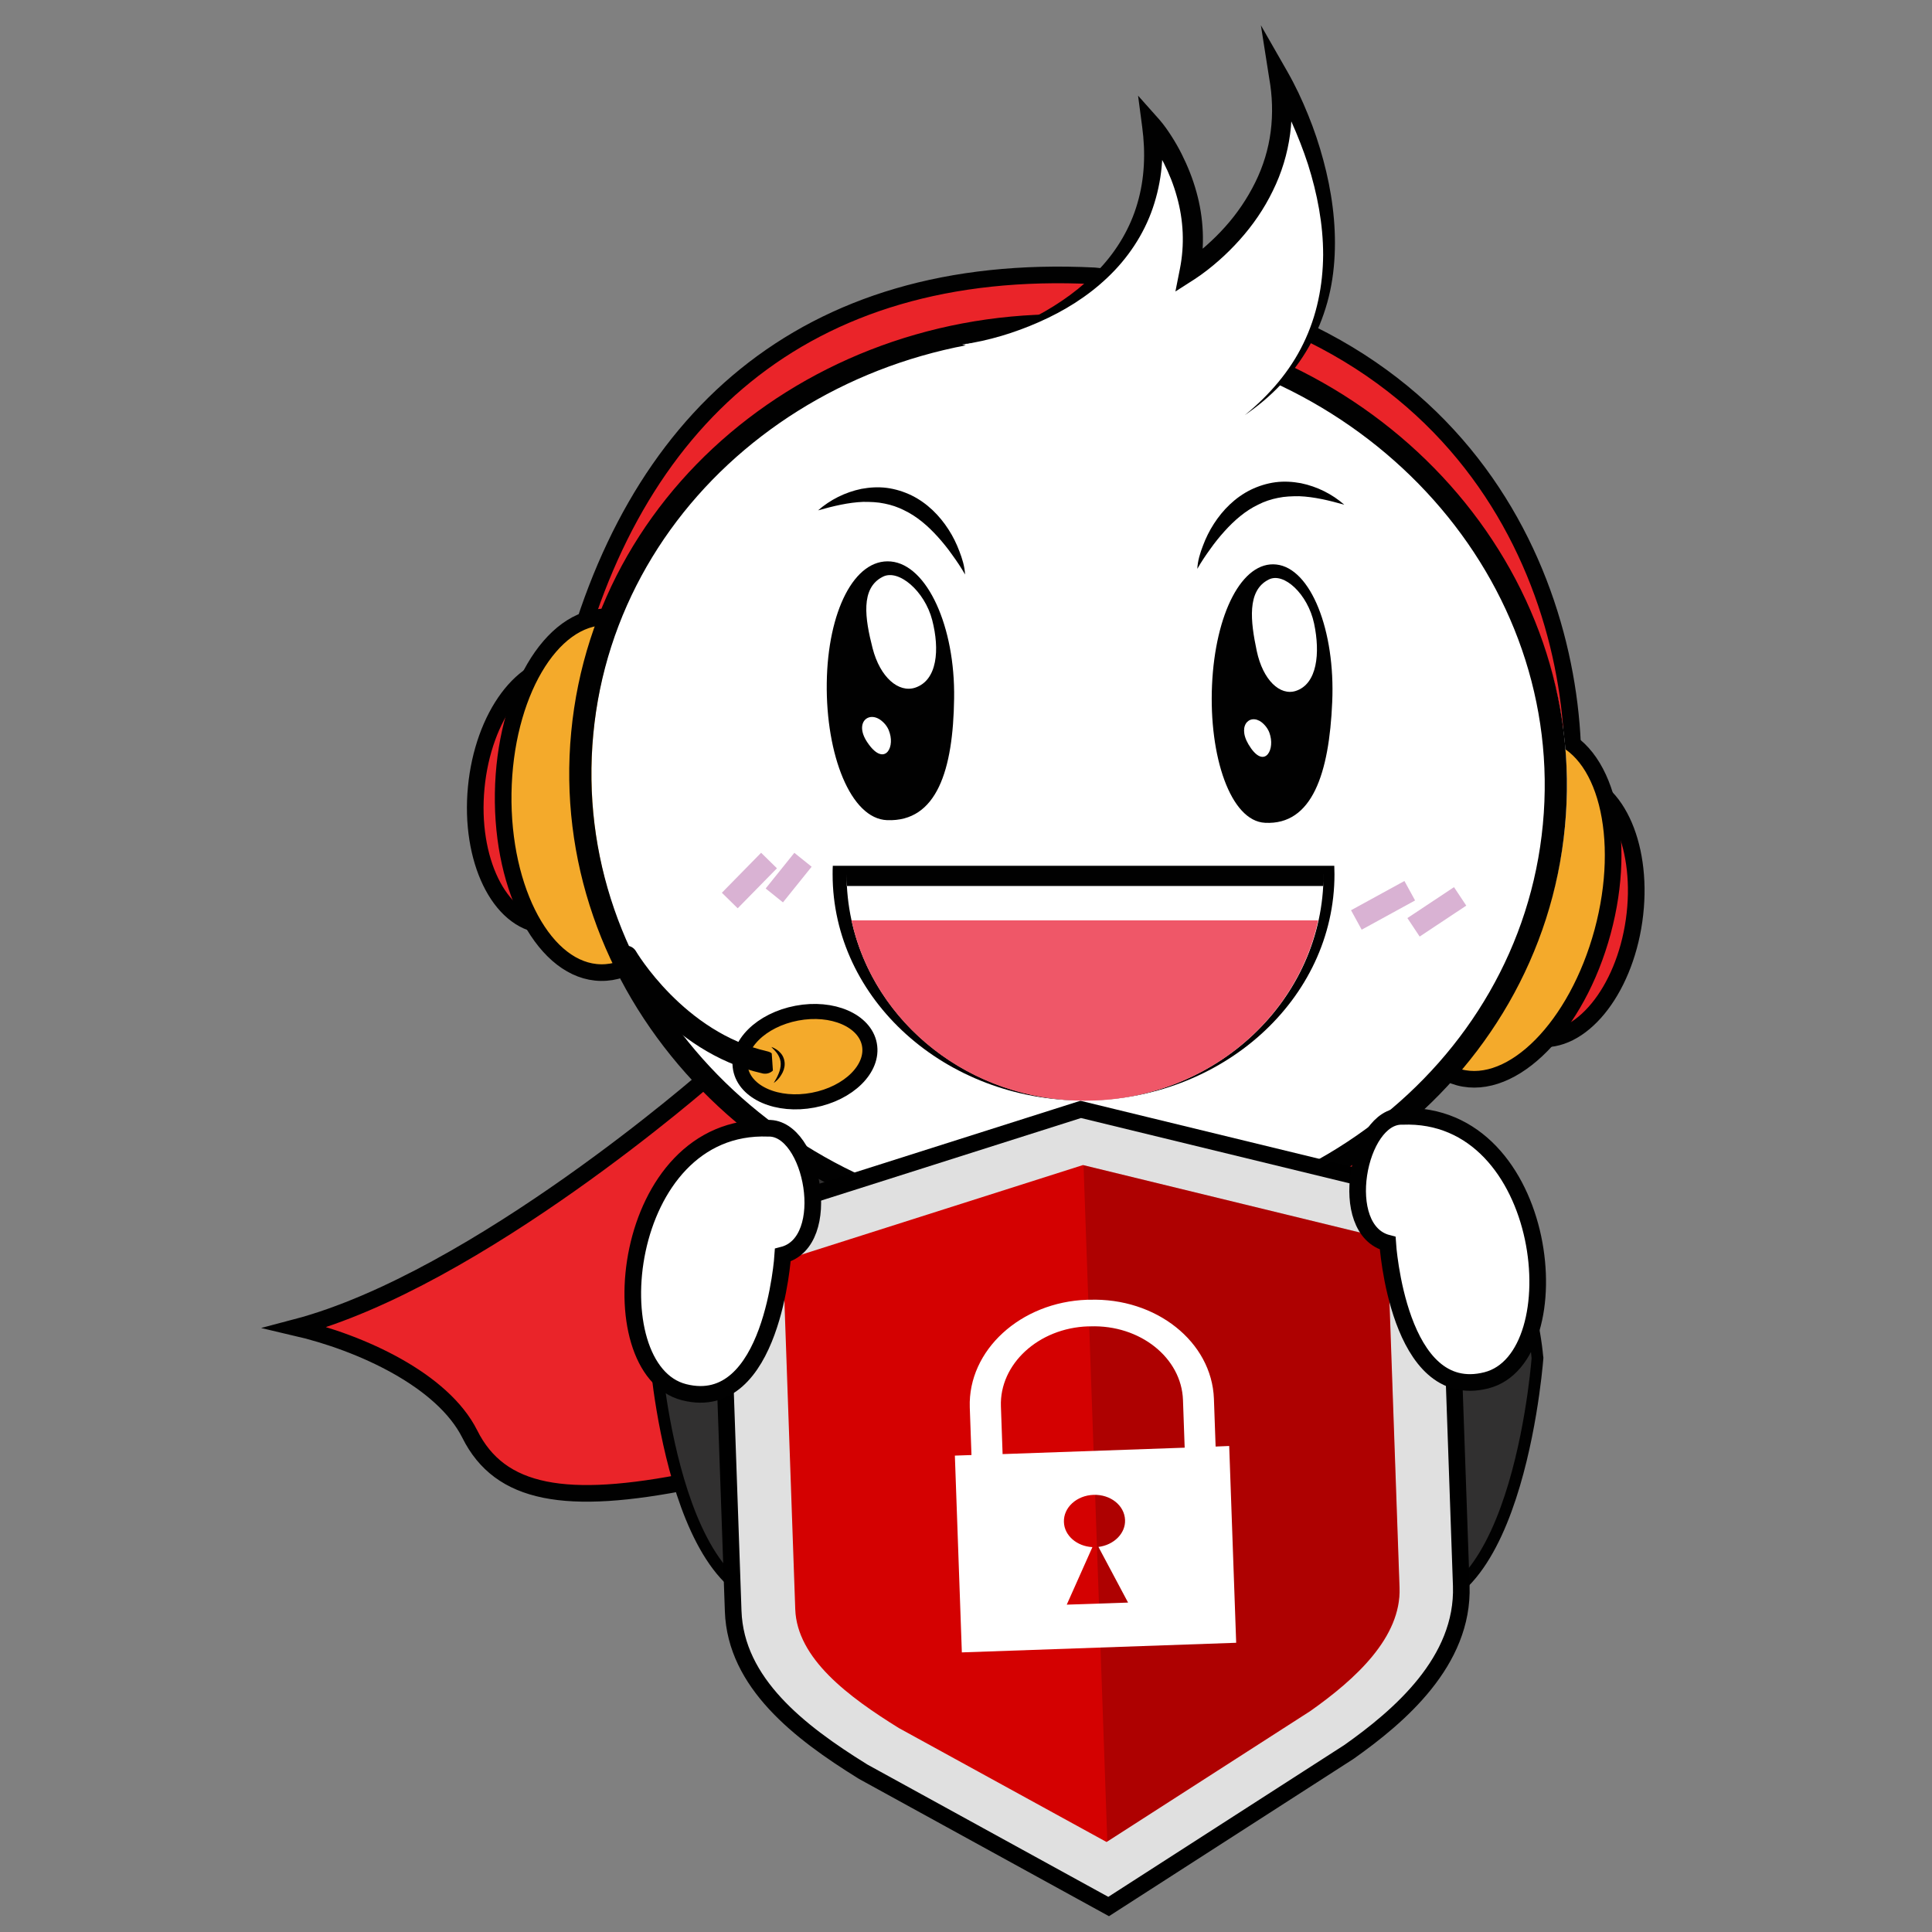 <?xml version="1.0" encoding="utf-8"?>
<!-- Generator: Adobe Illustrator 24.0.1, SVG Export Plug-In . SVG Version: 6.00 Build 0)  -->
<svg version="1.1" id="Layer_1" xmlns="http://www.w3.org/2000/svg" xmlns:xlink="http://www.w3.org/1999/xlink" x="0px" y="0px"
	 viewBox="0 0 1024 1024" style="enable-background:new 0 0 1024 1024;" xml:space="preserve">
<rect x="0" y="0" width="1024" height="1024" fill="#808080" stroke="none"/>
<style type="text/css">
	.st0{fill:#EA2429;}
	.st1{fill:none;stroke:#010101;stroke-width:8.817;stroke-miterlimit:10;}
	.st2{fill:#313030;}
	.st3{fill:none;stroke:#010101;stroke-width:6.219;stroke-miterlimit:10;}
	.st4{fill:none;stroke:#010101;stroke-width:5.44;stroke-miterlimit:10;}
	.st5{fill:#FFFFFF;}
	.st6{fill:#F4AA2B;}
	.st7{fill:none;stroke:#010101;stroke-width:11.756;stroke-miterlimit:10;}
	.st8{fill:#010101;}
	.st9{clip-path:url(#SVGID_2_);fill:#FFFFFF;}
	.st10{clip-path:url(#SVGID_4_);fill:#FFFFFF;}
	.st11{fill:none;stroke:#010101;stroke-width:5.878;stroke-miterlimit:10;}
	.st12{fill:none;stroke:#D9B2D3;stroke-width:11.756;stroke-miterlimit:10;}
	.st13{fill:none;stroke:#010101;stroke-width:7.988;stroke-miterlimit:10;}
	.st14{fill:none;stroke:#010101;stroke-width:11.979;stroke-linecap:round;stroke-miterlimit:10;}
	.st15{fill:#E0E0E0;stroke:#000000;stroke-width:8.817;stroke-miterlimit:10;}
	.st16{fill:#D40101;}
	.st17{opacity:0.18;}
	.st18{fill:#EF5768;}
</style>
<g>
	<g>
		<path class="st0" d="M375.4,570.6c0,0-122.3,107.6-218.7,133c34.8,8.1,77.9,27.8,92.3,56.5c16,32.1,51,38.1,117.2,24.8
			c66.2-13.3,73.5-7.7,129.9,38.6c56.3,46.3,98.1,35.3,145.3,20.5c16.4-1.8,39.1,8.8,45.5,21.1c-48.1-79.4-118.4-187.9-121.2-260
			C502.3,584.3,388.8,544,375.4,570.6"/>
		<path class="st1" d="M375.4,570.6c0,0-122.3,107.6-218.7,133c34.8,8.1,77.9,27.8,92.3,56.5c16,32.1,51,38.1,117.2,24.8
			c66.2-13.3,73.5-7.7,129.9,38.6c56.3,46.3,98.1,35.3,145.3,20.5c16.4-1.8,39.1,8.8,45.5,21.1c-48.1-79.4-118.4-187.9-121.2-260
			C502.3,584.3,388.8,544,375.4,570.6z"/>
	</g>
	<g>
		<path class="st2" d="M406.3,606.3c0,0-52.3,38.5-59,111.5c-0.5-7.8,8.6,143,74.4,130.6l40.5-226.3"/>
		<path class="st3" d="M406.3,606.3c0,0-52.3,38.5-59,111.5c-0.5-7.8,8.6,143,74.4,130.6l40.5-226.3"/>
	</g>
	<path class="st2" d="M755.9,608.4c0,0,52.3,38.5,59,111.5c0.5-7.8-8.6,143-74.4,130.6L700,624.2"/>
	<path class="st3" d="M755.9,608.4c0,0,52.3,38.5,59,111.5c0.5-7.8-8.6,143-74.4,130.6L700,624.2"/>
	<path class="st0" d="M573.3,688.8c0,0,166.4-34.9,175.6-41.9c9.2-6.9,34.7-18.8,13.9-46.4c-20.8-27.5-167.1,58.3-167.1,58.3
		L573.3,688.8z"/>
	<path class="st4" d="M573.3,688.8c0,0,166.4-34.9,175.6-41.9c9.2-6.9,34.7-18.8,13.9-46.4c-20.8-27.5-167.1,58.3-167.1,58.3
		L573.3,688.8z"/>
	<path class="st0" d="M521.8,641.1c0,0-35.1,214.7-32.5,227.2c2.6,12.4,59.4,84.5,93.8,87.8c34.4,3.2,72.1-85.6,74.7-100.2
		c2.7-14.6-80.5-220.1-80.5-220.1L521.8,641.1z"/>
	<path class="st4" d="M521.8,641.1c0,0-35.1,214.7-32.5,227.2c2.6,12.4,59.4,84.5,93.8,87.8c34.4,3.2,72.1-85.6,74.7-100.2
		c2.7-14.6-80.5-220.1-80.5-220.1L521.8,641.1z"/>
	<path class="st0" d="M533.8,608.4c0,0-7.7,38.9,16.7,47c24.4,8,57,7.8,57,7.8s35.6-28.8,16.2-50.7L533.8,608.4z"/>
	<path class="st4" d="M533.8,608.4c0,0-7.7,38.9,16.7,47c24.4,8,57,7.8,57,7.8s35.6-28.8,16.2-50.7L533.8,608.4z"/>
	<path class="st5" d="M588.4,822c0.1-16.5-12-31-28.9-33.2c-17.3-2.3-33.3,9.2-36.8,25.9l-0.1,0.6l-8.7,63.8l62.2,8.2
		c0.5,0.1,1,0.2,1.5,0.2c0.4,0,0.9,0.1,1.3,0.1l2.5,0.3l0.1-0.2c16.6,0.2,31.1-12,33.4-28.9C617.2,841.5,605.5,825.4,588.4,822
		 M574.3,865.8c-0.9,0.1-2.5,0.1-2.5,0.1c-0.9,0-2-0.2-3.6-0.4l-29.1-3.8l-1.1-0.1l0,0l-0.3,0l4.3-32.7c-0.1-0.8,0.2-1.6,0.3-2.5
		c0.1-0.8,0.2-1.6,0.4-2.4l0.2-0.5l0.1-0.3c0.1-0.2,0.1-0.3,0.2-0.5c2.3-5.1,7.7-8.3,13.6-7.6c7.1,0.9,12.1,7.5,11.2,14.6
		c0,0.4-1.3,9.6-1.3,9.6l11.3,1.5l0.6,0.2c5.5,2.1,8.3,8,7.6,14.1C585.3,861.3,580.3,865.3,574.3,865.8"/>
	<path class="st5" d="M415.4,873.9c0,0,45.1,19.3,85.9,13.6l-0.3,23.5c0,0-34.6,12.1-93.7-13.6L415.4,873.9z"/>
	<path class="st5" d="M726.7,874.6c0,0-45.6,18.2-86.2,11.5l-0.3,23.5c0,0,34.2,12.9,94-11.4L726.7,874.6z"/>
	<path class="st0" d="M301,361.3c33.5-138.2,124.5-222.8,279-215.1C788.1,166,840.2,325.7,833.1,422.9
		C833.1,422.9,431.2,376.8,301,361.3"/>
	<path class="st1" d="M301,361.3c33.5-138.2,124.5-222.8,279-215.1C788.1,166,840.2,325.7,833.1,422.9
		C833.1,422.9,431.2,376.8,301,361.3z"/>
	<path class="st0" d="M336,425.4c-3.6,38-25.2,67.1-48.3,64.9c-23.1-2.2-38.9-34.8-35.3-72.8c3.6-38,25.2-67.1,48.3-64.9
		C323.8,354.7,339.6,387.3,336,425.4"/>
	<path class="st1" d="M336,425.4c-3.6,38-25.2,67.1-48.3,64.9c-23.1-2.2-38.9-34.8-35.3-72.8c3.6-38,25.2-67.1,48.3-64.9
		C323.8,354.7,339.6,387.3,336,425.4z"/>
	<path class="st0" d="M866.1,487.9c-5.4,37.8-28.4,65.8-51.3,62.5c-23-3.3-37.2-36.6-31.8-74.4c5.4-37.8,28.4-65.8,51.3-62.5
		C857.3,416.8,871.5,450.1,866.1,487.9"/>
	<path class="st1" d="M866.1,487.9c-5.4,37.8-28.4,65.8-51.3,62.5c-23-3.3-37.2-36.6-31.8-74.4c5.4-37.8,28.4-65.8,51.3-62.5
		C857.3,416.8,871.5,450.1,866.1,487.9z"/>
	<path class="st6" d="M373.2,422.1c-0.8,52.1-25.3,93.9-54.7,93.4c-29.4-0.4-52.6-43-51.8-95.1c0.8-52,25.3-93.9,54.7-93.4
		C350.7,327.5,373.9,370,373.2,422.1"/>
	<path class="st1" d="M373.2,422.1c-0.8,52.1-25.3,93.9-54.7,93.4c-29.4-0.4-52.6-43-51.8-95.1c0.8-52,25.3-93.9,54.7-93.4
		C350.7,327.5,373.9,370,373.2,422.1z"/>
	<path class="st6" d="M849.4,493.9c-13.6,50.2-47.6,84.7-76.1,77.1c-28.4-7.7-40.4-54.7-26.8-104.9c13.6-50.3,47.6-84.7,76-77.1
		C851,396.7,863,443.7,849.4,493.9"/>
	<path class="st1" d="M849.4,493.9c-13.6,50.2-47.6,84.7-76.1,77.1c-28.4-7.7-40.4-54.7-26.8-104.9c13.6-50.3,47.6-84.7,76-77.1
		C851,396.7,863,443.7,849.4,493.9z"/>
	<path class="st5" d="M829.5,437.5c-12.5,132.2-138,228.4-280.2,214.9c-142.2-13.5-247.3-131.6-234.8-263.8
		c12.5-132.2,138-228.4,280.2-214.9C736.9,187.2,842,305.3,829.5,437.5"/>
	<path class="st7" d="M823.6,437.5c-12.5,132.2-138,228.4-280.2,214.9C401.2,638.9,296,520.8,308.6,388.6
		c12.5-132.2,138-228.4,280.2-214.9C731,187.2,836.2,305.3,823.6,437.5z"/>
	<path class="st5" d="M510,182.6c0,0,111.6-18.5,100.7-115.8c0,0,28.9,32.8,20.2,76.7c0,0,59.3-36.3,47.1-102.9
		c0,0,70.6,113.5-17.9,179.6"/>
	<path class="st8" d="M510,182.6c6.9-1.6,13.7-3.8,20.2-6.4c6.6-2.5,13-5.4,19.2-8.7c12.4-6.6,23.9-14.8,33.3-24.9
		c9.4-10,16.5-22,20.2-35c3.8-13,4.3-26.7,2.5-40.2l-2.2-16.7l11.3,12.7l0,0c2.6,3,4.5,5.8,6.5,8.9c1.9,3,3.7,6.1,5.3,9.3
		c3.2,6.4,5.9,13.1,7.8,20c3.9,13.8,4.6,28.7,1.7,42.9l-7.9-5.5c3.7-2.4,7.6-5.5,11.2-8.6c3.6-3.2,7-6.5,10.2-10.1
		c6.4-7.1,11.8-15.1,16-23.6c4.2-8.5,7-17.6,8.2-27c1.2-9.3,0.9-18.9-0.8-28.3l0,0l-4.4-28l13.9,24.3c4.4,7.7,7.9,15.2,11.1,23.1
		c3.2,7.8,5.9,15.9,8.1,24.1c4.4,16.3,6.8,33.3,6,50.3c-0.4,8.5-1.6,16.9-3.9,25.1c-2.3,8.2-5.5,16.1-9.7,23.4
		c-8.3,14.7-20.3,27-34,36.3c12.9-10.5,23.9-23.2,31-37.9c7.2-14.7,10.4-30.9,10.5-47.1c0-16.2-3.1-32.3-8-47.8
		c-2.5-7.7-5.5-15.3-8.8-22.7c-3.3-7.3-7.1-14.7-11.2-21.3l9.6-3.7l0,0c1.9,10.3,2.3,21,0.9,31.5c-1.4,10.5-4.5,20.7-9.2,30.2
		c-4.6,9.5-10.6,18.2-17.6,26c-3.5,3.9-7.2,7.6-11.1,11c-4,3.5-7.9,6.6-12.6,9.7l-10.3,6.6l2.4-12.1c2.5-12.6,1.9-25.7-1.6-38.1
		c-1.7-6.2-4.1-12.3-7-18c-1.5-2.9-3.1-5.7-4.8-8.4c-1.7-2.7-3.7-5.5-5.5-7.6l9.1-4c0.7,7.4,0.8,14.8,0.1,22.2
		c-0.7,7.4-2.3,14.8-4.7,21.8c-4.8,14.1-13.4,26.8-24,36.8c-10.6,10.1-23.1,17.8-36.3,23.6C537.8,176.4,524,180.6,510,182.6"/>
	<g>
		<defs>
			<path id="SVGID_1_" d="M458,331c-15.2,1-25.5,33.4-22.9,72.3c2.6,38.9,17.1,69.7,32.3,68.7c15.2-1,25.5-33.4,22.9-72.3
				c-2.4-36.3-15.1-65.4-29.2-68.4C460.1,331,459.1,331,458,331"/>
		</defs>
		<clipPath id="SVGID_2_">
			<use xlink:href="#SVGID_1_"  style="overflow:visible;"/>
		</clipPath>
		<path class="st9" d="M506.9,352.1c1.6,24.2-18.6,45.3-45.2,47.1c-26.6,1.8-49.5-16.4-51.1-40.6c-1.6-24.2,18.6-45.3,45.2-47.1
			C482.4,309.6,505.2,327.8,506.9,352.1"/>
		<path class="st9" d="M483.4,419.3c0.1,5.9-4,10.8-9.1,10.9c-5.2,0.1-9.5-4.6-9.6-10.5c-0.1-5.9,4-10.8,9.1-10.9
			C479,408.7,483.3,413.4,483.4,419.3"/>
	</g>
	<g>
		<defs>
			<path id="SVGID_3_" d="M683.5,315.5c-15.3,0.2-27.2,32-26.7,71c0.5,39,13.3,70.5,28.6,70.3c15.3-0.2,27.2-32,26.7-71
				c-0.5-37.2-12.1-67.5-26.4-70.1C684.9,315.5,684.2,315.5,683.5,315.5"/>
		</defs>
		<clipPath id="SVGID_4_">
			<use xlink:href="#SVGID_3_"  style="overflow:visible;"/>
		</clipPath>
		<path class="st10" d="M731.1,339.1c0.3,24.3-21,44.2-47.7,44.6c-26.6,0.4-48.5-19-48.8-43.3c-0.3-24.3,21-44.2,47.7-44.6
			C708.9,295.4,730.8,314.8,731.1,339.1"/>
		<path class="st10" d="M685.9,402.8c0.1,5.9-4.1,10.7-9.2,10.8c-5.2,0.1-9.4-4.7-9.5-10.6c-0.1-5.9,4.1-10.7,9.2-10.8
			C681.5,392.2,685.8,396.9,685.9,402.8"/>
	</g>
	<path class="st11" d="M547.9,499.7c0,0,16.5,33.5,38.9,13.3c17.6,8.9,28.6,5.6,34-15.7"/>
	<line class="st12" x1="718.9" y1="487.6" x2="747.2" y2="472.1"/>
	<line class="st12" x1="749.2" y1="491.5" x2="773.9" y2="475.1"/>
	<line class="st12" x1="386.8" y1="477.3" x2="407.6" y2="456.1"/>
	<line class="st12" x1="410.4" y1="474.6" x2="425.6" y2="455.7"/>
	<g>
		<path class="st6" d="M460.8,553.6c2.4,12.7-10.9,25.9-29.8,29.5c-18.9,3.6-36.1-3.9-38.5-16.6c-2.4-12.7,10.9-25.9,29.8-29.5
			C441.2,533.4,458.4,540.9,460.8,553.6"/>
		<path class="st13" d="M460.8,553.6c2.4,12.7-10.9,25.9-29.8,29.5c-18.9,3.6-36.1-3.9-38.5-16.6c-2.4-12.7,10.9-25.9,29.8-29.5
			C441.2,533.4,458.4,540.9,460.8,553.6z"/>
		<path class="st14" d="M331.9,507.2c0,0,26.5,45.3,73.6,55.9"/>
		<path class="st6" d="M410.1,574c0,0,11.5-11.3-1.3-19.1"/>
		<path class="st8" d="M410.1,574c1-1.6,1.9-3.3,2.6-5c0.7-1.7,1.1-3.4,1.1-5.1c0-1.7-0.5-3.3-1.4-4.8c-0.9-1.5-2.2-2.8-3.6-4.2
			c1.8,0.6,3.6,1.7,4.9,3.2c1.4,1.5,2.2,3.7,2.2,5.8c0,2.1-0.7,4.1-1.8,5.8C413.1,571.4,411.7,572.9,410.1,574"/>
	</g>
	<g>
		<path class="st15" d="M457.6,939.1l-0.8-0.5c-33-20.5-66.9-46.6-68.2-84.7l-7.2-205.1L572.8,588l194.5,47.3l7.2,205.1
			c1.4,40.3-33.2,69.5-59.3,88l-0.6,0.4l-127,81.7L457.6,939.1z"/>
		<path class="st16" d="M415,668.1c0,0.1,0,0.1,0,0.2l6.5,184.6c0.9,26.2,28.3,46.5,54.9,63l110.1,60.4l108-69.4
			c24.1-17,48.2-39.1,47.3-65.3l-6.5-184.6c0-0.1,0-0.1,0-0.2l-161.3-39.3L415,668.1z"/>
		<path class="st17" d="M574.3,617.6L586.9,976l107.5-69.2c24.1-17,48.2-39.1,47.3-65.3l-6.5-184.6c0-0.1,0-0.1,0-0.2L574.3,617.6z"
			/>
		<path class="st5" d="M644.3,766.7l-0.9-25.3c-1.1-30.2-30.7-53.7-66-52.5l-1.2,0c-35.3,1.2-63.2,26.8-62.2,57l0.9,25.3l-8.8,0.3
			l3.7,104.3l145.4-5.1l-3.7-104.3L644.3,766.7z M597.9,849.4l-32.5,1.1L579,820c-8.2-0.4-14.9-6.1-15.1-13.3
			c-0.3-7.7,6.8-14.1,15.7-14.4c9-0.3,16.4,5.6,16.7,13.3c0.3,7.2-6,13.3-14.1,14.3L597.9,849.4z M627.9,767.3l-96.5,3.4l-0.9-25.3
			c-0.8-22.4,19.9-41.5,46.2-42.4l1.2,0c26.3-0.9,48.3,16.6,49.1,39L627.9,767.3z"/>
	</g>
	<g>
		<path class="st5" d="M735.5,658.9c0,0,5.4,84.6,52.3,72.7s33.9-143-44.6-139.9C719.6,591,708.1,651.9,735.5,658.9"/>
		<path class="st1" d="M735.5,658.9c0,0,5.4,84.6,52.3,72.7s33.9-143-44.6-139.9C719.6,591,708.1,651.9,735.5,658.9z"/>
	</g>
	<g>
		<path class="st5" d="M414.9,665.2c0,0-5.4,84.6-52.3,72.7S328.7,595,407.2,598C430.7,597.3,442.3,658.2,414.9,665.2"/>
		<path class="st1" d="M414.9,665.2c0,0-5.4,84.6-52.3,72.7S328.7,595,407.2,598C430.7,597.3,442.3,658.2,414.9,665.2z"/>
	</g>
	<path class="st8" d="M642.4,363.1c-1.7,37.8,9.8,72.1,28.1,73c25,1.3,34-26.2,35.6-64c1.7-37.8-11.3-70.9-29.6-72.9
		C658.3,297.2,644.1,325.3,642.4,363.1"/>
	<path class="st5" d="M666.1,345c3.3,15.6,12.4,23.9,20.7,21.2c11.4-3.7,13-20.1,9.7-35.7c-3.3-15.6-16.1-27.5-24.1-23.3
		C660.8,313,662.8,329.4,666.1,345"/>
	<path class="st5" d="M673.3,390c2.2,8.6-3.8,17.7-11.6,4.5c-6.4-10.8,1.8-17.2,8.2-10.6C671.7,385.7,672.8,387.8,673.3,390"/>
	<path class="st8" d="M438.2,362c-0.5,37.9,12.6,72,32,72.7c26.4,1,35-26.7,35.5-64.5c0.6-37.9-14.2-70.8-33.5-72.6
		C452.8,295.8,438.7,324.2,438.2,362"/>
	<path class="st5" d="M462.5,343.6c4,15.5,13.8,23.7,22.5,20.9c11.9-3.9,13.1-20.3,9.1-35.8c-4-15.5-17.9-27.3-26.2-23
		C455.9,311.7,458.5,328,462.5,343.6"/>
	<path class="st5" d="M471.6,388.6c2.6,8.6-3.4,17.7-12,4.7c-7.1-10.7,1.4-17.2,8.3-10.7C469.8,384.3,471,386.4,471.6,388.6"/>
	<g>
		<path class="st8" d="M441.4,458.9c-0.1,1.5-0.1,3-0.1,4.5c0,66.2,59.6,119.9,133,119.9c73.5,0,133-53.7,133-119.9
			c0-1.5-0.1-3-0.1-4.5H441.4z"/>
		<path class="st5" d="M448.8,469.6c-0.1,1.5-0.1-7.7-0.1-6.2c0,66.2,56.6,119.9,126.4,119.9c69.8,0,126.4-53.7,126.4-119.9
			c0-1.5-0.1,7.7-0.1,6.2H448.8z"/>
		<path class="st18" d="M451.3,487.8c11.8,54.6,62.7,95.6,123.7,95.6c61,0,111.9-41,123.7-95.6H451.3z"/>
	</g>
	<path class="st8" d="M511.5,304.5c-2.1-3.7-4.4-7.1-6.8-10.4c-2.3-3.3-4.9-6.5-7.5-9.4c-5.3-5.9-11.2-11-17.9-14.2
		c-3.3-1.7-6.9-2.9-10.5-3.6c-3.7-0.8-7.5-0.9-11.3-0.9c-7.8,0.3-15.7,2.2-23.9,4.5c6.4-5.6,14.3-9.6,23-11.4
		c4.4-0.8,8.9-1.1,13.5-0.5c4.5,0.6,9,2,13.1,4c8.3,4.1,14.8,10.7,19.5,18c2.4,3.7,4.3,7.6,5.8,11.6
		C510,296.1,511.3,300.2,511.5,304.5z"/>
	<path class="st8" d="M634.6,301.5c2.1-3.7,4.4-7.1,6.8-10.4c2.3-3.3,4.9-6.5,7.5-9.4c5.3-5.9,11.2-11,17.9-14.2
		c3.3-1.7,6.9-2.9,10.5-3.6c3.7-0.8,7.5-0.9,11.3-0.9c7.8,0.3,15.7,2.2,23.9,4.5c-6.4-5.6-14.3-9.6-23-11.4
		c-4.4-0.8-8.9-1.1-13.5-0.5c-4.5,0.6-9,2-13.1,4c-8.3,4.1-14.8,10.7-19.5,18c-2.4,3.7-4.3,7.6-5.8,11.6
		C636.1,293.1,634.8,297.2,634.6,301.5z"/>
</g>
</svg>
